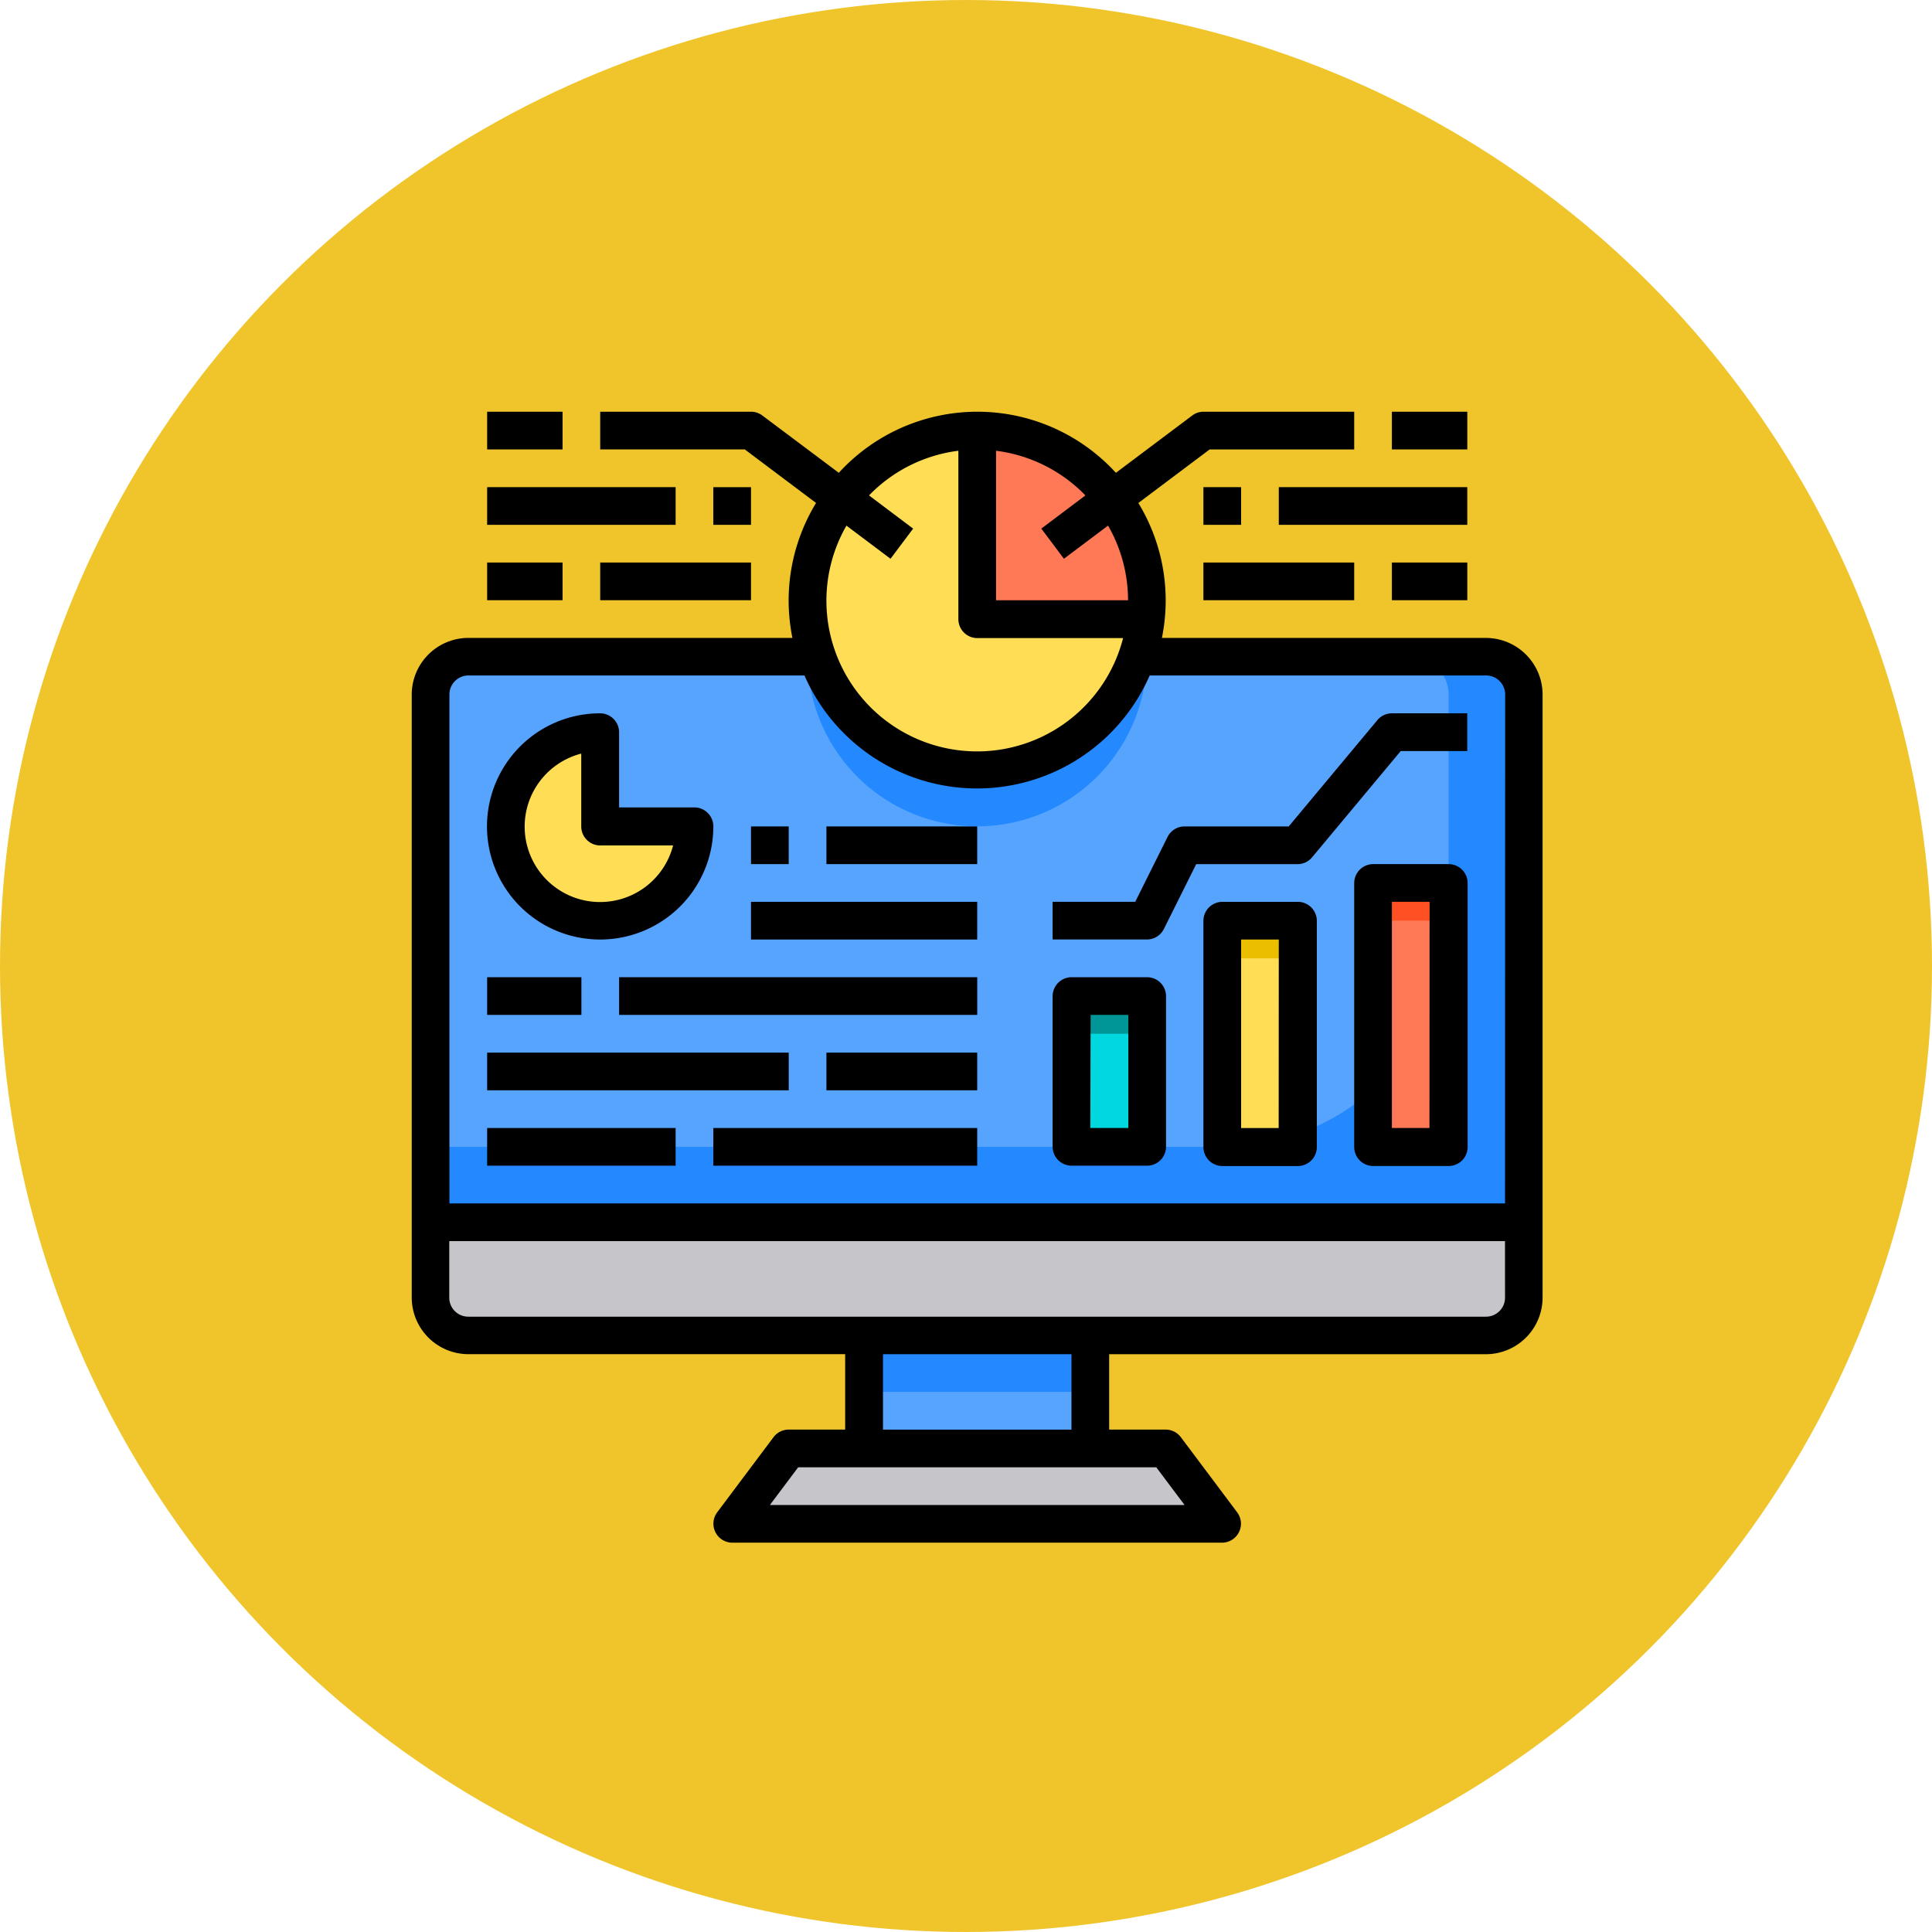<svg xmlns="http://www.w3.org/2000/svg" width="61" height="61" viewBox="0 0 61 61">
  <g id="Grupo_1073714" data-name="Grupo 1073714" transform="translate(-833 -7863)">
    <g id="Grupo_1073713" data-name="Grupo 1073713">
      <g id="Grupo_1073617" data-name="Grupo 1073617" transform="translate(500 6935)">
        <circle id="Elipse_9665" data-name="Elipse 9665" cx="30.5" cy="30.5" r="30.5" transform="translate(333 928)" fill="#f0c52c"/>
      </g>
      <g id="computer" transform="translate(844 7874)">
        <path id="Trazado_824148" data-name="Trazado 824148" d="M37.518,16.19V32.854H3V16.19A1.194,1.194,0,0,1,4.19,15H36.328A1.194,1.194,0,0,1,37.518,16.19Z" transform="translate(-0.405 -5.263)" fill="#57a4ff"/>
        <path id="Trazado_824149" data-name="Trazado 824149" d="M37.518,16.19V32.854H3V30.474H28a7.142,7.142,0,0,0,7.142-7.142V16.19A1.194,1.194,0,0,0,33.947,15h2.381A1.194,1.194,0,0,1,37.518,16.19Z" transform="translate(-0.405 -5.263)" fill="#2488ff"/>
        <path id="Trazado_824150" data-name="Trazado 824150" d="M53,27h2.381v8.332H53Z" transform="translate(-20.648 -10.122)" fill="#ff7956"/>
        <path id="Trazado_824151" data-name="Trazado 824151" d="M45,29h2.381v7.142H45Z" transform="translate(-17.409 -10.931)" fill="#ffde55"/>
        <path id="Trazado_824152" data-name="Trazado 824152" d="M34.283,59.381H20L21.785,57H32.5Z" transform="translate(-7.288 -22.267)" fill="#c6c5ca"/>
        <path id="Trazado_824153" data-name="Trazado 824153" d="M37,33h2.381v4.761H37Z" transform="translate(-14.17 -12.551)" fill="#00ddc2"/>
        <path id="Trazado_824154" data-name="Trazado 824154" d="M36.285,5.142a5.335,5.335,0,0,1,1.071,3.214,4.917,4.917,0,0,1-.036.6H32V3a5.351,5.351,0,0,1,4.285,2.142Z" transform="translate(-12.146 -0.405)" fill="#ff7956"/>
        <path id="Trazado_824155" data-name="Trazado 824155" d="M24.678,12.248A5.355,5.355,0,0,1,28.356,3V8.951h5.321a5.018,5.018,0,0,1-.274,1.19,5.352,5.352,0,0,1-8.725,2.107Z" transform="translate(-8.502 -0.405)" fill="#ffde55"/>
        <path id="Trazado_824156" data-name="Trazado 824156" d="M33.677,14.988a5.018,5.018,0,0,1-.274,1.19A5.355,5.355,0,0,1,23,14.393a5.531,5.531,0,0,1,.071-.893,5.467,5.467,0,0,0,.238.893A5.259,5.259,0,0,0,24.678,16.5a5.347,5.347,0,0,0,8.469-1.512Z" transform="translate(-8.502 -4.656)" fill="#2488ff"/>
        <path id="Trazado_824157" data-name="Trazado 824157" d="M33.332,54.571H25L25.6,51h7.142Z" transform="translate(-9.312 -19.838)" fill="#57a4ff"/>
        <path id="Trazado_824158" data-name="Trazado 824158" d="M37.518,45v2.381a1.194,1.194,0,0,1-1.19,1.19H4.19A1.194,1.194,0,0,1,3,47.381V45Z" transform="translate(-0.405 -17.409)" fill="#c6c5ca"/>
        <path id="Trazado_824159" data-name="Trazado 824159" d="M26,51h7.142v1.785H26Z" transform="translate(-9.717 -19.838)" fill="#2488ff"/>
        <path id="Trazado_824160" data-name="Trazado 824160" d="M9.976,21.976h2.976A2.976,2.976,0,1,1,9.976,19Z" transform="translate(-2.024 -6.883)" fill="#ffde55"/>
        <path id="Trazado_824161" data-name="Trazado 824161" d="M37,33h2.381v4.761H37Z" transform="translate(-14.17 -12.551)" fill="#00d7df"/>
        <path id="Trazado_824162" data-name="Trazado 824162" d="M53,27h2.381v1.19H53Z" transform="translate(-20.648 -10.122)" fill="#ff5023"/>
        <path id="Trazado_824163" data-name="Trazado 824163" d="M45,29h2.381v1.19H45Z" transform="translate(-17.409 -10.931)" fill="#ebbf00"/>
        <path id="Trazado_824164" data-name="Trazado 824164" d="M37,33h2.381v1.19H37Z" transform="translate(-14.17 -12.551)" fill="#009698"/>
        <path id="Trazado_824165" data-name="Trazado 824165" d="M35.923,9.142H25.686a6.07,6.07,0,0,0,.119-1.19,5.93,5.93,0,0,0-.863-3.071l2.25-1.69h4.565V2H27a.586.586,0,0,0-.357.119l-2.41,1.809a5.926,5.926,0,0,0-8.749,0L13.07,2.119A.586.586,0,0,0,12.712,2H7.951V3.19h4.565l2.25,1.69A5.93,5.93,0,0,0,13.9,7.951a6.07,6.07,0,0,0,.119,1.19H3.785A1.791,1.791,0,0,0,2,10.927V29.971a1.791,1.791,0,0,0,1.785,1.785h11.9v2.381H13.9a.6.6,0,0,0-.476.238l-1.785,2.381a.6.6,0,0,0,.476.952H27.591a.6.6,0,0,0,.476-.952l-1.785-2.381a.6.6,0,0,0-.476-.238H24.02V31.757h11.9a1.791,1.791,0,0,0,1.785-1.785V10.927A1.791,1.791,0,0,0,35.923,9.142ZM20.449,3.232a4.748,4.748,0,0,1,2.821,1.41L21.878,5.69l.714.952,1.393-1.047a4.728,4.728,0,0,1,.631,2.357H20.449ZM15.724,5.595l1.393,1.047.714-.952L16.438,4.642a4.748,4.748,0,0,1,2.821-1.41V8.547a.6.6,0,0,0,.6.6H24.46a4.758,4.758,0,1,1-8.737-3.547Zm9.784,29.733.893,1.19H13.308l.893-1.19Zm-8.629-1.19V31.757H22.83v2.381Zm19.64-4.166a.6.6,0,0,1-.6.6H3.785a.6.6,0,0,1-.6-.6V28.186H36.518Zm0-2.976H3.19V10.927a.6.6,0,0,1,.6-.6H14.4a5.947,5.947,0,0,0,10.9,0H35.923a.6.6,0,0,1,.6.6Z" transform="translate(0 0)"/>
        <path id="Trazado_824166" data-name="Trazado 824166" d="M54,2h2.381V3.19H54Z" transform="translate(-21.053 0)"/>
        <path id="Trazado_824167" data-name="Trazado 824167" d="M44,6h1.19V7.19H44Z" transform="translate(-17.004 -1.619)"/>
        <path id="Trazado_824168" data-name="Trazado 824168" d="M48,6h5.951V7.19H48Z" transform="translate(-18.624 -1.619)"/>
        <path id="Trazado_824169" data-name="Trazado 824169" d="M44,10h4.761v1.19H44Z" transform="translate(-17.004 -3.239)"/>
        <path id="Trazado_824170" data-name="Trazado 824170" d="M54,10h2.381v1.19H54Z" transform="translate(-21.053 -3.239)"/>
        <path id="Trazado_824171" data-name="Trazado 824171" d="M6,2H8.381V3.19H6Z" transform="translate(-1.619 0)"/>
        <path id="Trazado_824172" data-name="Trazado 824172" d="M18,6h1.19V7.19H18Z" transform="translate(-6.478 -1.619)"/>
        <path id="Trazado_824173" data-name="Trazado 824173" d="M6,6h5.951V7.19H6Z" transform="translate(-1.619 -1.619)"/>
        <path id="Trazado_824174" data-name="Trazado 824174" d="M12,10h4.761v1.19H12Z" transform="translate(-4.049 -3.239)"/>
        <path id="Trazado_824175" data-name="Trazado 824175" d="M6,10H8.381v1.19H6Z" transform="translate(-1.619 -3.239)"/>
        <path id="Trazado_824176" data-name="Trazado 824176" d="M6,32H8.976v1.19H6Z" transform="translate(-1.619 -12.146)"/>
        <path id="Trazado_824177" data-name="Trazado 824177" d="M13,32H24.308v1.19H13Z" transform="translate(-4.453 -12.146)"/>
        <path id="Trazado_824178" data-name="Trazado 824178" d="M6,36h9.522v1.19H6Z" transform="translate(-1.619 -13.765)"/>
        <path id="Trazado_824179" data-name="Trazado 824179" d="M24,36h4.761v1.19H24Z" transform="translate(-8.907 -13.765)"/>
        <path id="Trazado_824180" data-name="Trazado 824180" d="M6,40h5.951v1.19H6Z" transform="translate(-1.619 -15.385)"/>
        <path id="Trazado_824181" data-name="Trazado 824181" d="M18,40h8.332v1.19H18Z" transform="translate(-6.478 -15.385)"/>
        <path id="Trazado_824182" data-name="Trazado 824182" d="M36.6,37.951h2.381a.6.6,0,0,0,.6-.6V32.6a.6.6,0,0,0-.6-.6H36.6a.6.6,0,0,0-.6.6v4.761A.6.6,0,0,0,36.6,37.951Zm.6-4.761h1.19v3.571H37.19Z" transform="translate(-13.765 -12.146)"/>
        <path id="Trazado_824183" data-name="Trazado 824183" d="M46.976,28H44.6a.6.6,0,0,0-.6.6v7.142a.6.6,0,0,0,.6.6h2.381a.6.6,0,0,0,.6-.6V28.6A.6.6,0,0,0,46.976,28Zm-.6,7.142H45.19V29.19h1.19Z" transform="translate(-17.004 -10.526)"/>
        <path id="Trazado_824184" data-name="Trazado 824184" d="M54.976,26H52.6a.6.6,0,0,0-.6.6v8.332a.6.6,0,0,0,.6.6h2.381a.6.6,0,0,0,.6-.6V26.6A.6.6,0,0,0,54.976,26Zm-.6,8.332H53.19V27.19h1.19Z" transform="translate(-20.243 -9.717)"/>
        <path id="Trazado_824185" data-name="Trazado 824185" d="M9.571,25.142a3.574,3.574,0,0,0,3.571-3.571.6.6,0,0,0-.6-.6H10.166V18.6a.6.6,0,0,0-.6-.6,3.571,3.571,0,1,0,0,7.142Zm-.6-5.876v2.306a.6.6,0,0,0,.6.6h2.3a2.381,2.381,0,1,1-2.9-2.9Z" transform="translate(-1.619 -6.478)"/>
        <path id="Trazado_824186" data-name="Trazado 824186" d="M20,24h1.19v1.19H20Z" transform="translate(-7.288 -8.907)"/>
        <path id="Trazado_824187" data-name="Trazado 824187" d="M24,24h4.761v1.19H24Z" transform="translate(-8.907 -8.907)"/>
        <path id="Trazado_824188" data-name="Trazado 824188" d="M20,28h7.142v1.19H20Z" transform="translate(-7.288 -10.526)"/>
        <path id="Trazado_824189" data-name="Trazado 824189" d="M39.511,24.813l1.022-2.051h3.2a.6.6,0,0,0,.458-.214l2.8-3.357h2.1V18H46.712a.6.6,0,0,0-.458.214l-2.8,3.357H40.166a.6.6,0,0,0-.536.329l-1.022,2.051H36v1.19h2.976A.6.6,0,0,0,39.511,24.813Z" transform="translate(-13.765 -6.478)"/>
      </g>
    </g>
  </g>
</svg>
